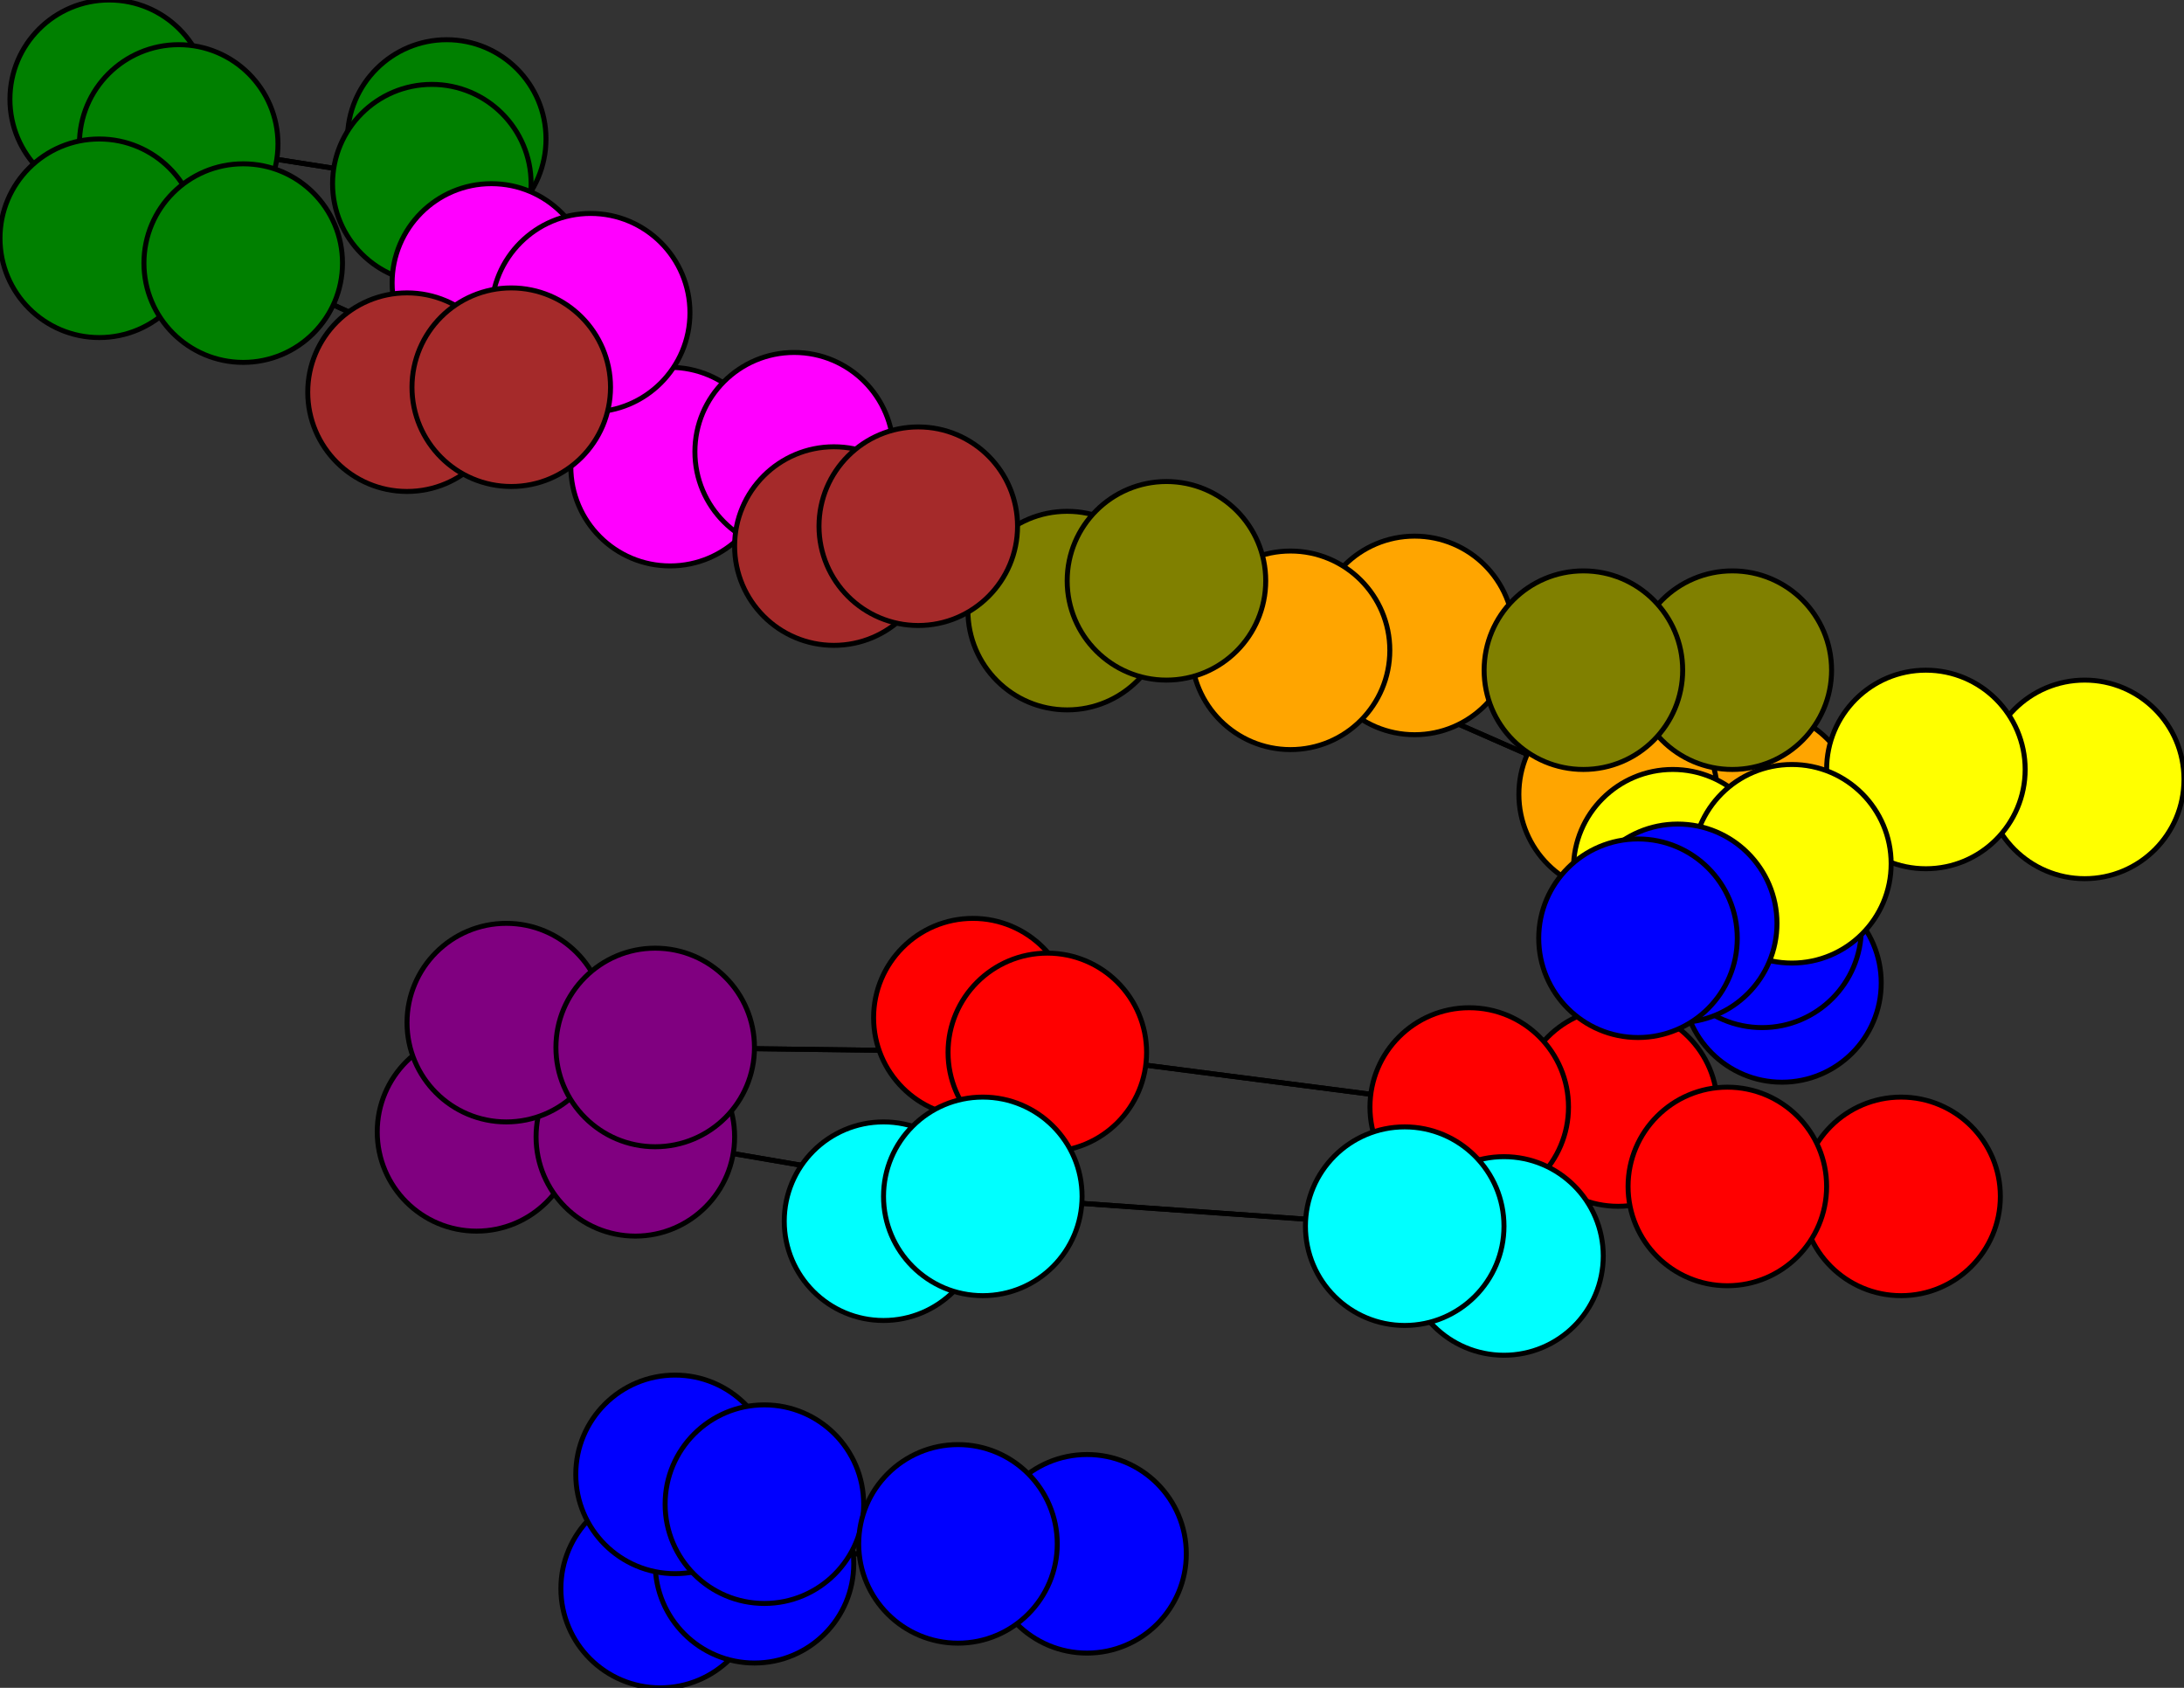 <svg width="440" height="340" xmlns="http://www.w3.org/2000/svg">
<rect width="100%" height="100%" fill="#333333" stroke="none"/>
<path stroke-width="1" stroke="black" d="M 354 163 326 160"/>
<path stroke-width="1" stroke="black" d="M 349 135 319 135"/>
<path stroke-width="1" stroke="black" d="M 119 63 99 57"/>
<path stroke-width="1" stroke="black" d="M 119 63 160 91"/>
<path stroke-width="1" stroke="black" d="M 119 63 87 37"/>
<path stroke-width="1" stroke="black" d="M 99 57 119 63"/>
<path stroke-width="1" stroke="black" d="M 160 91 235 117"/>
<path stroke-width="1" stroke="black" d="M 160 91 119 63"/>
<path stroke-width="1" stroke="black" d="M 160 91 135 94"/>
<path stroke-width="1" stroke="black" d="M 135 94 160 91"/>
<path stroke-width="1" stroke="black" d="M 348 239 283 247"/>
<path stroke-width="1" stroke="black" d="M 348 239 383 241"/>
<path stroke-width="1" stroke="black" d="M 348 239 296 223"/>
<path stroke-width="1" stroke="black" d="M 383 241 348 239"/>
<path stroke-width="1" stroke="black" d="M 193 311 219 313"/>
<path stroke-width="1" stroke="black" d="M 193 311 154 303"/>
<path stroke-width="1" stroke="black" d="M 193 311 152 315"/>
<path stroke-width="1" stroke="black" d="M 219 313 193 311"/>
<path stroke-width="1" stroke="black" d="M 87 37 119 63"/>
<path stroke-width="1" stroke="black" d="M 87 37 90 28"/>
<path stroke-width="1" stroke="black" d="M 87 37 36 29"/>
<path stroke-width="1" stroke="black" d="M 90 28 87 37"/>
<path stroke-width="1" stroke="black" d="M 319 135 388 155"/>
<path stroke-width="1" stroke="black" d="M 36 29 49 53"/>
<path stroke-width="1" stroke="black" d="M 319 135 349 135"/>
<path stroke-width="1" stroke="black" d="M 215 123 235 117"/>
<path stroke-width="1" stroke="black" d="M 49 53 36 29"/>
<path stroke-width="1" stroke="black" d="M 20 48 49 53"/>
<path stroke-width="1" stroke="black" d="M 330 189 338 186"/>
<path stroke-width="1" stroke="black" d="M 330 189 361 174"/>
<path stroke-width="1" stroke="black" d="M 330 189 355 187"/>
<path stroke-width="1" stroke="black" d="M 338 186 330 189"/>
<path stroke-width="1" stroke="black" d="M 185 106 168 110"/>
<path stroke-width="1" stroke="black" d="M 185 106 103 78"/>
<path stroke-width="1" stroke="black" d="M 185 106 260 131"/>
<path stroke-width="1" stroke="black" d="M 168 110 185 106"/>
<path stroke-width="1" stroke="black" d="M 103 78 49 53"/>
<path stroke-width="1" stroke="black" d="M 103 78 185 106"/>
<path stroke-width="1" stroke="black" d="M 103 78 82 79"/>
<path stroke-width="1" stroke="black" d="M 82 79 103 78"/>
<path stroke-width="1" stroke="black" d="M 283 247 303 253"/>
<path stroke-width="1" stroke="black" d="M 283 247 348 239"/>
<path stroke-width="1" stroke="black" d="M 283 247 198 241"/>
<path stroke-width="1" stroke="black" d="M 303 253 283 247"/>
<path stroke-width="1" stroke="black" d="M 235 117 215 123"/>
<path stroke-width="1" stroke="black" d="M 235 117 319 135"/>
<path stroke-width="1" stroke="black" d="M 235 117 160 91"/>
<path stroke-width="1" stroke="black" d="M 319 135 235 117"/>
<path stroke-width="1" stroke="black" d="M 36 29 87 37"/>
<path stroke-width="1" stroke="black" d="M 36 29 22 20"/>
<path stroke-width="1" stroke="black" d="M 22 20 36 29"/>
<path stroke-width="1" stroke="black" d="M 152 315 133 320"/>
<path stroke-width="1" stroke="black" d="M 133 320 152 315"/>
<path stroke-width="1" stroke="black" d="M 355 187 330 189"/>
<path stroke-width="1" stroke="black" d="M 355 187 359 198"/>
<path stroke-width="1" stroke="black" d="M 355 187 326 160"/>
<path stroke-width="1" stroke="black" d="M 359 198 355 187"/>
<path stroke-width="1" stroke="black" d="M 132 211 211 212"/>
<path stroke-width="1" stroke="black" d="M 132 211 102 206"/>
<path stroke-width="1" stroke="black" d="M 132 211 128 229"/>
<path stroke-width="1" stroke="black" d="M 102 206 132 211"/>
<path stroke-width="1" stroke="black" d="M 128 229 198 241"/>
<path stroke-width="1" stroke="black" d="M 128 229 132 211"/>
<path stroke-width="1" stroke="black" d="M 128 229 96 228"/>
<path stroke-width="1" stroke="black" d="M 96 228 128 229"/>
<path stroke-width="1" stroke="black" d="M 260 131 185 106"/>
<path stroke-width="1" stroke="black" d="M 260 131 285 128"/>
<path stroke-width="1" stroke="black" d="M 260 131 326 160"/>
<path stroke-width="1" stroke="black" d="M 285 128 260 131"/>
<path stroke-width="1" stroke="black" d="M 326 160 355 187"/>
<path stroke-width="1" stroke="black" d="M 326 160 260 131"/>
<path stroke-width="1" stroke="black" d="M 326 160 354 163"/>
<path stroke-width="1" stroke="black" d="M 152 315 154 303"/>
<path stroke-width="1" stroke="black" d="M 152 315 193 311"/>
<path stroke-width="1" stroke="black" d="M 136 297 154 303"/>
<path stroke-width="1" stroke="black" d="M 154 303 152 315"/>
<path stroke-width="1" stroke="black" d="M 361 174 330 189"/>
<path stroke-width="1" stroke="black" d="M 361 174 337 175"/>
<path stroke-width="1" stroke="black" d="M 361 174 388 155"/>
<path stroke-width="1" stroke="black" d="M 337 175 361 174"/>
<path stroke-width="1" stroke="black" d="M 388 155 319 135"/>
<path stroke-width="1" stroke="black" d="M 388 155 361 174"/>
<path stroke-width="1" stroke="black" d="M 388 155 420 157"/>
<path stroke-width="1" stroke="black" d="M 420 157 388 155"/>
<path stroke-width="1" stroke="black" d="M 198 241 283 247"/>
<path stroke-width="1" stroke="black" d="M 198 241 178 246"/>
<path stroke-width="1" stroke="black" d="M 49 53 103 78"/>
<path stroke-width="1" stroke="black" d="M 198 241 128 229"/>
<path stroke-width="1" stroke="black" d="M 296 223 348 239"/>
<path stroke-width="1" stroke="black" d="M 296 223 326 223"/>
<path stroke-width="1" stroke="black" d="M 296 223 211 212"/>
<path stroke-width="1" stroke="black" d="M 326 223 296 223"/>
<path stroke-width="1" stroke="black" d="M 211 212 296 223"/>
<path stroke-width="1" stroke="black" d="M 211 212 196 205"/>
<path stroke-width="1" stroke="black" d="M 211 212 132 211"/>
<path stroke-width="1" stroke="black" d="M 196 205 211 212"/>
<path stroke-width="1" stroke="black" d="M 154 303 193 311"/>
<path stroke-width="1" stroke="black" d="M 154 303 136 297"/>
<path stroke-width="1" stroke="black" d="M 178 246 198 241"/>
<path stroke-width="1" stroke="black" d="M 49 53 20 48"/>
<circle cx="354" cy="163" r="20.0" style="fill:orange;stroke:black;stroke-width:1.0"/>
<circle cx="326" cy="160" r="20.0" style="fill:orange;stroke:black;stroke-width:1.0"/>
<circle cx="285" cy="128" r="20.0" style="fill:orange;stroke:black;stroke-width:1.0"/>
<circle cx="260" cy="131" r="20.0" style="fill:orange;stroke:black;stroke-width:1.0"/>
<circle cx="96" cy="228" r="20.0" style="fill:purple;stroke:black;stroke-width:1.0"/>
<circle cx="128" cy="229" r="20.0" style="fill:purple;stroke:black;stroke-width:1.0"/>
<circle cx="102" cy="206" r="20.0" style="fill:purple;stroke:black;stroke-width:1.0"/>
<circle cx="132" cy="211" r="20.0" style="fill:purple;stroke:black;stroke-width:1.0"/>
<circle cx="359" cy="198" r="20.0" style="fill:blue;stroke:black;stroke-width:1.0"/>
<circle cx="355" cy="187" r="20.0" style="fill:blue;stroke:black;stroke-width:1.0"/>
<circle cx="133" cy="320" r="20.0" style="fill:blue;stroke:black;stroke-width:1.0"/>
<circle cx="152" cy="315" r="20.0" style="fill:blue;stroke:black;stroke-width:1.0"/>
<circle cx="136" cy="297" r="20.0" style="fill:blue;stroke:black;stroke-width:1.0"/>
<circle cx="154" cy="303" r="20.0" style="fill:blue;stroke:black;stroke-width:1.0"/>
<circle cx="196" cy="205" r="20.0" style="fill:red;stroke:black;stroke-width:1.0"/>
<circle cx="211" cy="212" r="20.0" style="fill:red;stroke:black;stroke-width:1.0"/>
<circle cx="326" cy="223" r="20.0" style="fill:red;stroke:black;stroke-width:1.0"/>
<circle cx="296" cy="223" r="20.0" style="fill:red;stroke:black;stroke-width:1.0"/>
<circle cx="178" cy="246" r="20.0" style="fill:aqua;stroke:black;stroke-width:1.0"/>
<circle cx="198" cy="241" r="20.0" style="fill:aqua;stroke:black;stroke-width:1.0"/>
<circle cx="420" cy="157" r="20.0" style="fill:yellow;stroke:black;stroke-width:1.0"/>
<circle cx="388" cy="155" r="20.0" style="fill:yellow;stroke:black;stroke-width:1.0"/>
<circle cx="337" cy="175" r="20.0" style="fill:yellow;stroke:black;stroke-width:1.0"/>
<circle cx="361" cy="174" r="20.0" style="fill:yellow;stroke:black;stroke-width:1.0"/>
<circle cx="22" cy="20" r="20.0" style="fill:green;stroke:black;stroke-width:1.0"/>
<circle cx="36" cy="29" r="20.0" style="fill:green;stroke:black;stroke-width:1.0"/>
<circle cx="90" cy="28" r="20.0" style="fill:green;stroke:black;stroke-width:1.0"/>
<circle cx="87" cy="37" r="20.0" style="fill:green;stroke:black;stroke-width:1.0"/>
<circle cx="219" cy="313" r="20.0" style="fill:blue;stroke:black;stroke-width:1.0"/>
<circle cx="193" cy="311" r="20.0" style="fill:blue;stroke:black;stroke-width:1.0"/>
<circle cx="383" cy="241" r="20.0" style="fill:red;stroke:black;stroke-width:1.0"/>
<circle cx="348" cy="239" r="20.0" style="fill:red;stroke:black;stroke-width:1.0"/>
<circle cx="135" cy="94" r="20.0" style="fill:fuchsia;stroke:black;stroke-width:1.0"/>
<circle cx="160" cy="91" r="20.0" style="fill:fuchsia;stroke:black;stroke-width:1.0"/>
<circle cx="99" cy="57" r="20.0" style="fill:fuchsia;stroke:black;stroke-width:1.0"/>
<circle cx="119" cy="63" r="20.0" style="fill:fuchsia;stroke:black;stroke-width:1.0"/>
<circle cx="349" cy="135" r="20.0" style="fill:olive;stroke:black;stroke-width:1.0"/>
<circle cx="319" cy="135" r="20.0" style="fill:olive;stroke:black;stroke-width:1.0"/>
<circle cx="215" cy="123" r="20.0" style="fill:olive;stroke:black;stroke-width:1.0"/>
<circle cx="235" cy="117" r="20.0" style="fill:olive;stroke:black;stroke-width:1.0"/>
<circle cx="303" cy="253" r="20.0" style="fill:aqua;stroke:black;stroke-width:1.0"/>
<circle cx="283" cy="247" r="20.0" style="fill:aqua;stroke:black;stroke-width:1.0"/>
<circle cx="82" cy="79" r="20.0" style="fill:brown;stroke:black;stroke-width:1.0"/>
<circle cx="103" cy="78" r="20.0" style="fill:brown;stroke:black;stroke-width:1.0"/>
<circle cx="168" cy="110" r="20.0" style="fill:brown;stroke:black;stroke-width:1.0"/>
<circle cx="185" cy="106" r="20.0" style="fill:brown;stroke:black;stroke-width:1.0"/>
<circle cx="338" cy="186" r="20.0" style="fill:blue;stroke:black;stroke-width:1.0"/>
<circle cx="330" cy="189" r="20.0" style="fill:blue;stroke:black;stroke-width:1.0"/>
<circle cx="20" cy="48" r="20.0" style="fill:green;stroke:black;stroke-width:1.0"/>
<circle cx="49" cy="53" r="20.0" style="fill:green;stroke:black;stroke-width:1.0"/>
</svg>
